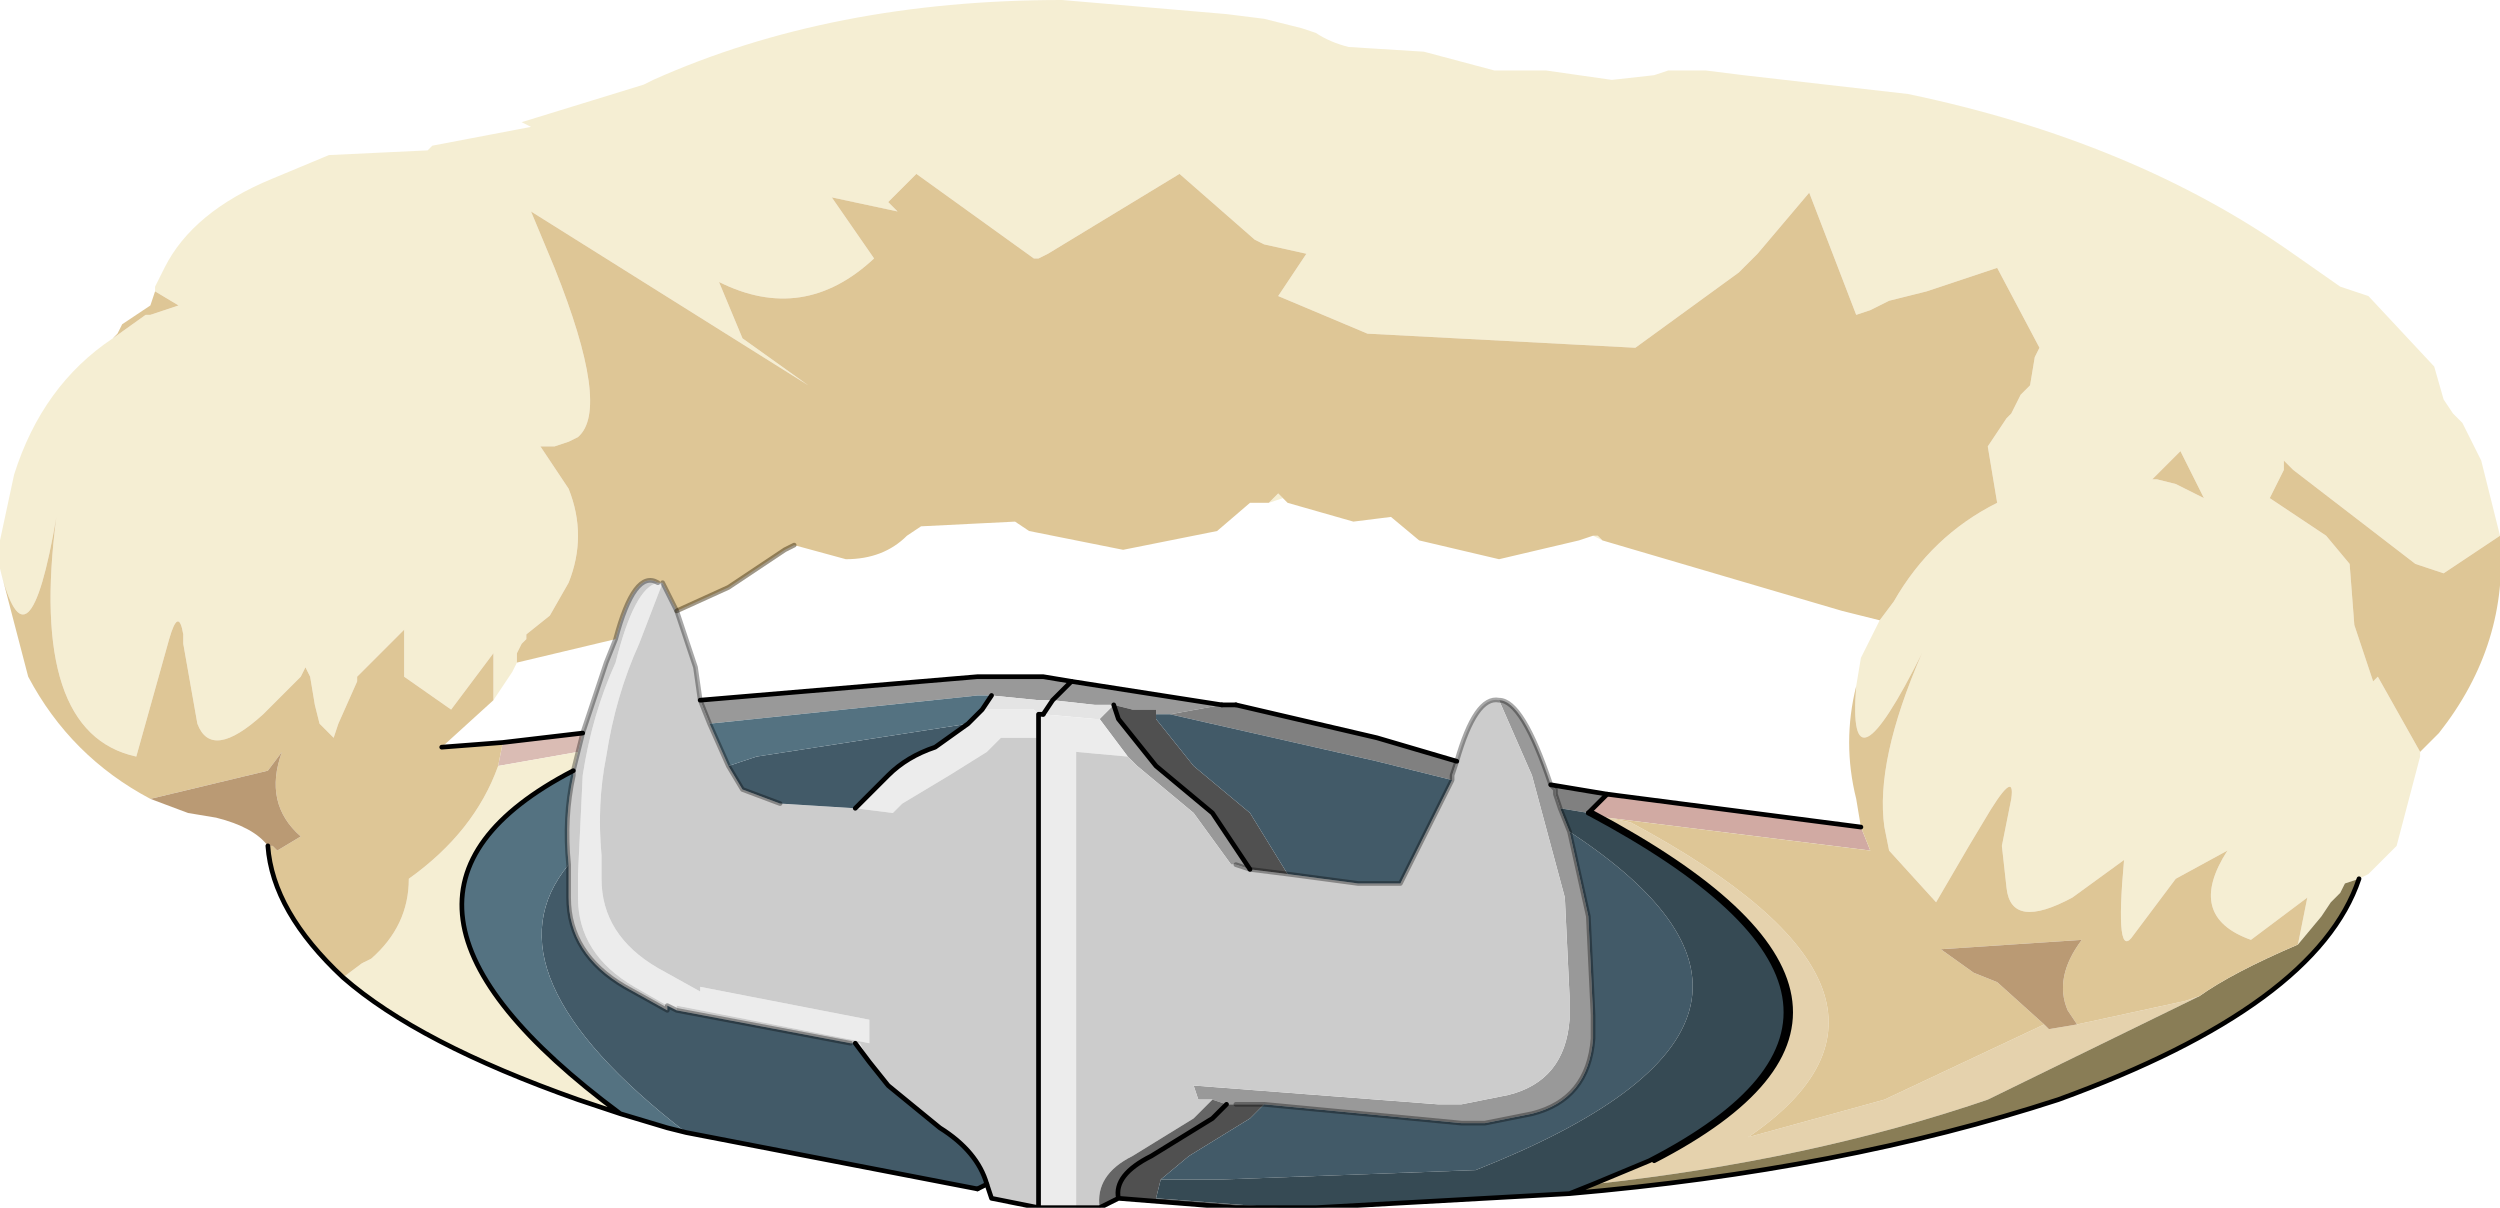 <?xml version="1.0" encoding="UTF-8" standalone="no"?>
<svg xmlns:xlink="http://www.w3.org/1999/xlink" height="12.85px" width="26.6px" xmlns="http://www.w3.org/2000/svg">
  <g transform="matrix(1.0, 0.0, 0.0, 1.0, 5.65, 6.75)">
    <path d="M-0.35 1.4 L-0.3 1.15 0.55 1.05 0.5 1.25 -0.35 1.4" fill="#dabcb4" fill-rule="evenodd" stroke="none"/>
    <path d="M7.25 4.95 L7.1 4.95 7.05 4.8 9.65 5.0 9.9 5.0 10.4 4.9 Q11.0 4.75 11.05 4.1 L11.05 3.85 11.0 2.8 10.65 1.5 10.3 0.7 Q10.55 0.7 10.85 1.6 L10.9 1.65 10.9 1.7 10.95 1.85 11.05 2.1 11.25 3.0 11.3 4.05 11.3 4.3 Q11.25 4.95 10.65 5.1 L10.15 5.2 9.9 5.2 7.8 5.0 7.5 5.0 7.4 5.0 7.25 4.95 M7.65 2.5 L7.5 2.45 7.45 2.45 7.05 1.9 6.45 1.4 6.35 1.3 6.05 0.9 6.2 0.75 6.0 0.75 5.55 0.7 5.45 0.7 5.4 0.7 4.9 0.65 4.75 0.65 1.9 0.95 1.8 0.7 4.75 0.45 5.45 0.45 5.75 0.5 7.35 0.75 6.8 0.85 6.65 0.85 6.65 0.8 6.4 0.8 6.2 0.75 6.25 0.9 6.65 1.4 7.25 1.9 7.65 2.5 M5.55 0.7 L5.75 0.5 5.55 0.7" fill="#999999" fill-rule="evenodd" stroke="none"/>
    <path d="M5.55 0.7 L6.0 0.75 6.2 0.75 6.05 0.9 6.0 0.9 5.45 0.85 5.4 0.85 5.35 0.8 5.3 0.8 4.8 0.8 4.9 0.65 5.4 0.7 5.45 0.7 5.55 0.7 5.45 0.85 5.55 0.7" fill="#e4e4e4" fill-rule="evenodd" stroke="none"/>
    <path d="M5.8 6.1 L5.45 6.1 5.4 6.1 5.4 1.1 5.4 0.85 5.45 0.85 6.0 0.9 6.05 0.9 6.35 1.3 5.8 1.25 5.8 6.1 M1.35 -0.55 L1.4 -0.55 1.15 0.1 Q0.9 0.65 0.8 1.3 0.7 1.8 0.75 2.35 L0.75 2.6 Q0.75 3.2 1.35 3.55 L1.8 3.8 1.8 3.75 3.6 4.1 3.6 4.35 1.55 3.95 1.55 4.0 1.45 3.95 1.1 3.75 Q0.5 3.4 0.5 2.8 L0.5 2.55 0.55 1.5 Q0.65 0.85 0.9 0.3 1.1 -0.5 1.35 -0.55 M4.8 0.8 L5.3 0.8 5.35 0.8 5.4 0.85 5.4 1.1 5.0 1.1 4.95 1.15 4.85 1.25 4.45 1.5 3.95 1.8 3.85 1.9 3.45 1.85 3.8 1.5 Q4.0 1.3 4.3 1.2 L4.65 0.95 4.75 0.85 4.8 0.8 M3.6 4.55 L3.45 4.35 3.5 4.35 3.6 4.55" fill="#ececec" fill-rule="evenodd" stroke="none"/>
    <path d="M6.05 6.1 L5.8 6.1 5.8 1.25 6.35 1.3 6.45 1.4 7.05 1.9 7.45 2.45 7.5 2.45 7.65 2.5 8.05 2.55 8.8 2.65 9.25 2.65 9.8 1.55 9.8 1.5 9.85 1.35 Q10.05 0.65 10.3 0.7 L10.65 1.5 11.0 2.8 11.05 3.85 11.05 4.1 Q11.0 4.75 10.4 4.9 L9.9 5.0 9.65 5.0 7.05 4.8 7.1 4.95 7.25 4.95 7.05 5.15 6.4 5.55 Q6.0 5.75 6.05 6.1 M5.4 6.1 L4.9 6.0 4.85 5.85 Q4.75 5.5 4.35 5.25 L3.8 4.8 3.6 4.55 3.5 4.35 3.45 4.35 3.4 4.35 1.55 4.0 1.55 3.95 3.6 4.35 3.6 4.1 1.8 3.75 1.8 3.8 1.35 3.55 Q0.75 3.2 0.75 2.6 L0.75 2.35 Q0.7 1.8 0.8 1.3 0.9 0.65 1.15 0.1 L1.4 -0.55 1.55 -0.25 1.75 0.35 1.8 0.7 1.9 0.95 2.1 1.4 2.25 1.65 2.65 1.8 3.45 1.85 3.85 1.9 3.95 1.8 4.45 1.5 4.85 1.25 4.95 1.15 5.0 1.1 5.4 1.1 5.4 6.1 M0.9 0.05 Q1.1 -0.7 1.35 -0.55 1.1 -0.5 0.9 0.3 0.65 0.85 0.55 1.5 L0.5 2.55 0.5 2.8 Q0.5 3.4 1.1 3.75 L1.45 3.95 1.45 4.0 1.0 3.75 Q0.4 3.4 0.4 2.8 L0.4 2.55 0.4 2.45 Q0.35 1.95 0.45 1.5 L0.45 1.45 0.5 1.25 0.55 1.05 0.8 0.3 0.9 0.05" fill="#cccccc" fill-rule="evenodd" stroke="none"/>
    <path d="M11.45 1.7 L11.25 1.9 10.95 1.85 10.9 1.7 10.9 1.65 10.85 1.6 11.45 1.7 M9.85 1.35 L9.8 1.5 9.8 1.55 9.0 1.35 6.8 0.85 7.35 0.75 7.5 0.75 9.0 1.1 9.85 1.35" fill="#808080" fill-rule="evenodd" stroke="none"/>
    <path d="M7.95 6.1 L7.5 6.1 6.25 6.0 Q6.2 5.75 6.6 5.55 L7.25 5.15 7.4 5.0 7.5 5.0 7.8 5.0 7.65 5.15 7.0 5.55 6.7 5.8 6.65 6.0 7.95 6.1 M8.05 2.55 L7.65 2.5 7.25 1.9 6.65 1.4 6.25 0.9 6.2 0.75 6.4 0.8 6.65 0.8 6.65 0.85 6.65 0.9 7.05 1.4 7.65 1.9 8.05 2.55" fill="#505050" fill-rule="evenodd" stroke="none"/>
    <path d="M6.25 6.0 L6.05 6.1 Q6.0 5.75 6.4 5.55 L7.05 5.15 7.25 4.95 7.4 5.0 7.25 5.15 6.6 5.55 Q6.2 5.75 6.25 6.0" fill="#656565" fill-rule="evenodd" stroke="none"/>
    <path d="M11.45 1.95 L11.3 1.9 11.25 1.9 11.45 1.7 14.15 2.05 14.25 2.3 11.45 1.95" fill="#d1aaa3" fill-rule="evenodd" stroke="none"/>
    <path d="M11.3 1.9 Q15.15 3.95 11.95 5.6 L11.9 5.6 Q15.1 3.95 11.25 1.9 L11.3 1.9" fill="#85503f" fill-rule="evenodd" stroke="none"/>
    <path d="M-4.0 -3.65 L-4.0 -3.7 -3.9 -3.9 Q-3.6 -4.5 -2.75 -4.85 L-2.15 -5.1 -1.1 -5.15 -1.05 -5.2 0.0 -5.4 -0.1 -5.45 1.2 -5.85 1.3 -5.9 Q3.2 -6.75 5.65 -6.75 L7.4 -6.6 7.8 -6.55 8.2 -6.45 8.35 -6.4 Q8.5 -6.3 8.7 -6.25 L9.5 -6.2 10.25 -6.0 10.8 -6.0 11.5 -5.9 11.95 -5.95 12.1 -6.0 12.5 -6.0 12.9 -5.95 14.65 -5.75 Q17.05 -5.25 18.75 -4.05 L19.25 -3.7 19.55 -3.6 20.25 -2.85 20.35 -2.5 20.45 -2.35 20.5 -2.3 20.55 -2.25 20.65 -2.05 20.75 -1.85 20.95 -1.05 20.35 -0.65 20.05 -0.75 18.75 -1.75 18.65 -1.85 18.65 -1.75 18.5 -1.45 19.1 -1.05 19.35 -0.75 19.4 -0.1 19.6 0.5 19.65 0.45 20.1 1.25 20.1 1.3 19.85 2.25 19.55 2.55 19.45 2.6 19.3 2.65 19.25 2.75 19.2 2.8 19.15 2.85 19.05 3.0 18.8 3.3 18.9 2.8 18.3 3.25 Q17.6 3.0 18.05 2.3 L17.5 2.6 17.05 3.2 Q16.85 3.5 16.95 2.4 L16.4 2.8 Q15.75 3.15 15.7 2.7 L15.65 2.25 15.7 2.0 15.75 1.75 Q15.8 1.4 15.45 2.0 L15.3 2.25 14.95 2.85 14.45 2.3 14.4 2.05 Q14.3 1.35 14.8 0.2 14.0 1.8 14.1 0.55 L14.15 0.25 14.35 -0.15 14.5 -0.35 Q14.9 -1.05 15.6 -1.4 L15.5 -2.0 15.7 -2.3 15.75 -2.35 15.8 -2.45 15.85 -2.55 15.9 -2.6 15.95 -2.65 16.0 -2.95 16.05 -3.05 15.6 -3.9 14.85 -3.65 14.45 -3.55 14.25 -3.45 14.1 -3.4 13.6 -4.7 13.05 -4.05 12.85 -3.85 11.75 -3.05 8.9 -3.2 7.95 -3.6 8.25 -4.05 7.8 -4.15 7.7 -4.2 6.9 -4.9 5.5 -4.05 5.4 -4.0 5.35 -4.0 4.1 -4.9 3.8 -4.6 3.9 -4.5 3.2 -4.65 3.65 -4.0 Q2.9 -3.3 2.0 -3.75 L2.25 -3.15 2.95 -2.65 0.0 -4.5 0.25 -3.9 Q0.85 -2.4 0.5 -2.1 L0.4 -2.05 0.25 -2.0 0.1 -2.0 0.4 -1.55 Q0.6 -1.05 0.4 -0.55 L0.2 -0.2 -0.05 0.0 -0.05 0.05 -0.1 0.1 -0.15 0.2 -0.15 0.3 -0.2 0.4 -0.4 0.7 -0.4 0.2 -0.85 0.8 -1.35 0.45 -1.35 -0.05 -1.8 0.4 -1.85 0.45 -1.85 0.5 -2.05 0.95 -2.1 1.1 -2.25 0.95 -2.3 0.75 -2.35 0.45 -2.4 0.35 -2.45 0.45 -2.5 0.5 -2.6 0.6 -2.8 0.8 -2.85 0.85 Q-3.4 1.35 -3.55 0.95 L-3.7 0.1 -3.7 0.0 Q-3.75 -0.3 -3.85 0.05 L-4.2 1.3 Q-5.35 1.05 -5.05 -1.25 -5.35 0.5 -5.65 -0.7 L-5.65 -1.0 -5.5 -1.7 Q-5.2 -2.65 -4.45 -3.15 L-4.1 -3.4 -4.05 -3.4 -3.75 -3.5 -4.0 -3.65 M0.95 5.1 L0.5 4.95 Q-1.2 4.35 -2.0 3.65 L-1.8 3.5 -1.7 3.45 Q-1.3 3.1 -1.3 2.6 -0.6 2.1 -0.35 1.4 L0.5 1.25 0.45 1.45 Q-2.15 2.8 0.95 5.1 M7.85 -1.4 L7.95 -1.5 8.0 -1.45 7.85 -1.4 M11.3 -1.05 L11.35 -1.05 11.4 -1.0 11.3 -1.05 M17.6 -1.55 L17.8 -1.45 17.55 -1.95 17.5 -1.9 17.25 -1.65 17.3 -1.65 17.5 -1.6 17.6 -1.55" fill="#f5eed3" fill-rule="evenodd" stroke="none"/>
    <path d="M16.1 4.15 L16.15 4.2 16.45 4.15 17.6 3.9 17.75 3.85 15.5 4.95 Q13.6 5.6 11.3 5.85 L11.9 5.6 11.95 5.6 Q15.15 3.95 11.3 1.9 L11.45 1.95 11.7 2.0 Q15.15 3.85 12.95 5.35 L14.4 4.95 16.1 4.15" fill="#e5d2ad" fill-rule="evenodd" stroke="none"/>
    <path d="M19.45 2.6 Q19.0 3.95 16.25 4.95 13.95 5.7 11.05 5.95 L11.3 5.85 Q13.6 5.6 15.5 4.95 L17.75 3.85 Q18.1 3.6 18.8 3.3 L19.05 3.0 19.15 2.85 19.2 2.8 19.25 2.75 19.3 2.65 19.45 2.6" fill="#897d56" fill-rule="evenodd" stroke="none"/>
    <path d="M4.85 5.85 L4.75 5.9 1.65 5.3 Q-0.55 3.6 0.4 2.45 L0.4 2.55 0.4 2.8 Q0.4 3.4 1.0 3.75 L1.45 4.0 1.45 3.95 1.55 4.0 3.4 4.35 3.45 4.35 3.6 4.55 3.8 4.8 4.35 5.25 Q4.75 5.5 4.85 5.85 M7.8 5.0 L9.9 5.2 10.15 5.2 10.65 5.1 Q11.25 4.95 11.3 4.3 L11.3 4.05 11.25 3.0 11.05 2.1 Q14.1 4.1 10.05 5.7 L7.35 5.8 6.95 5.8 6.7 5.8 7.0 5.55 7.65 5.15 7.8 5.0 M9.8 1.55 L9.25 2.65 8.8 2.65 8.05 2.55 7.65 1.9 7.05 1.4 6.65 0.9 6.65 0.85 6.8 0.85 9.0 1.35 9.8 1.55 M2.1 1.4 L2.4 1.3 4.65 0.95 4.3 1.2 Q4.0 1.3 3.8 1.5 L3.45 1.85 2.65 1.8 2.25 1.65 2.1 1.4" fill="#425a68" fill-rule="evenodd" stroke="none"/>
    <path d="M1.65 5.3 L1.45 5.25 0.95 5.1 Q-2.15 2.8 0.45 1.45 L0.45 1.5 Q0.35 1.95 0.4 2.45 -0.55 3.6 1.65 5.3 M4.9 0.65 L4.8 0.8 4.75 0.85 4.65 0.95 2.4 1.3 2.1 1.4 1.9 0.95 4.75 0.65 4.9 0.65" fill="#547281" fill-rule="evenodd" stroke="none"/>
    <path d="M11.05 5.95 L8.35 6.1 7.95 6.1 6.65 6.0 6.7 5.8 6.95 5.8 7.35 5.8 10.05 5.7 Q14.1 4.1 11.05 2.1 L10.95 1.85 11.25 1.9 Q15.1 3.95 11.9 5.6 L11.3 5.85 11.05 5.95" fill="#364a54" fill-rule="evenodd" stroke="none"/>
    <path d="M20.95 -1.05 Q21.05 0.1 20.3 1.05 L20.1 1.25 19.65 0.45 19.6 0.5 19.4 -0.1 19.35 -0.75 19.1 -1.05 18.5 -1.45 18.65 -1.75 18.65 -1.85 18.75 -1.75 20.05 -0.75 20.35 -0.65 20.95 -1.05 M-2.0 3.65 Q-2.75 2.95 -2.8 2.25 L-2.75 2.25 -2.7 2.3 -2.45 2.15 Q-2.85 1.8 -2.65 1.25 L-2.8 1.45 -4.05 1.75 Q-4.9 1.3 -5.35 0.45 L-5.65 -0.7 Q-5.35 0.5 -5.05 -1.25 -5.35 1.05 -4.2 1.3 L-3.85 0.05 Q-3.75 -0.3 -3.7 0.0 L-3.7 0.1 -3.55 0.95 Q-3.4 1.35 -2.85 0.85 L-2.8 0.8 -2.6 0.6 -2.5 0.5 -2.45 0.45 -2.4 0.35 -2.35 0.45 -2.3 0.75 -2.25 0.95 -2.1 1.1 -2.05 0.95 -1.85 0.5 -1.85 0.45 -1.8 0.4 -1.35 -0.05 -1.35 0.45 -0.85 0.8 -0.4 0.2 -0.4 0.7 -0.95 1.2 -0.3 1.15 -0.35 1.4 Q-0.6 2.1 -1.3 2.6 -1.3 3.1 -1.7 3.45 L-1.8 3.5 -2.0 3.65 M-4.45 -3.15 L-4.4 -3.2 -4.35 -3.3 -4.05 -3.5 -4.0 -3.65 -3.75 -3.5 -4.05 -3.4 -4.1 -3.4 -4.45 -3.15 M-0.15 0.3 L-0.15 0.2 -0.1 0.1 -0.05 0.05 -0.05 0.0 0.2 -0.2 0.4 -0.55 Q0.6 -1.05 0.4 -1.55 L0.1 -2.0 0.25 -2.0 0.4 -2.05 0.5 -2.1 Q0.85 -2.4 0.25 -3.9 L0.0 -4.5 2.95 -2.65 2.25 -3.15 2.0 -3.75 Q2.9 -3.3 3.65 -4.0 L3.2 -4.65 3.9 -4.5 3.8 -4.6 4.1 -4.9 5.35 -4.0 5.4 -4.0 5.5 -4.05 6.9 -4.9 7.7 -4.2 7.8 -4.15 8.25 -4.05 7.95 -3.6 8.9 -3.2 11.75 -3.05 12.85 -3.85 13.05 -4.05 13.6 -4.7 14.1 -3.4 14.25 -3.45 14.45 -3.55 14.85 -3.65 15.6 -3.9 16.05 -3.05 16.0 -2.95 15.95 -2.65 15.9 -2.6 15.85 -2.55 15.8 -2.45 15.75 -2.35 15.7 -2.3 15.5 -2.0 15.6 -1.4 Q14.9 -1.05 14.5 -0.35 L14.35 -0.15 13.95 -0.25 11.4 -1.0 11.35 -1.05 11.3 -1.05 11.15 -1.0 10.3 -0.8 9.45 -1.0 9.15 -1.25 8.75 -1.2 8.05 -1.4 8.0 -1.45 7.95 -1.5 7.85 -1.4 7.65 -1.4 7.3 -1.1 6.3 -0.9 5.3 -1.1 5.15 -1.2 4.15 -1.15 4.0 -1.05 Q3.75 -0.8 3.35 -0.8 L2.8 -0.95 2.7 -0.9 2.1 -0.5 1.55 -0.25 1.4 -0.55 1.35 -0.55 Q1.1 -0.7 0.9 0.05 L-0.15 0.3 M14.1 0.55 Q14.0 1.8 14.8 0.2 14.3 1.35 14.4 2.05 L14.45 2.3 14.95 2.85 15.3 2.25 15.45 2.0 Q15.8 1.4 15.75 1.75 L15.7 2.0 15.65 2.25 15.7 2.7 Q15.75 3.15 16.4 2.8 L16.95 2.4 Q16.85 3.5 17.05 3.2 L17.5 2.6 18.05 2.3 Q17.6 3.0 18.3 3.25 L18.9 2.8 18.8 3.3 Q18.1 3.6 17.75 3.85 L17.6 3.9 16.45 4.15 16.35 4.0 Q16.2 3.65 16.5 3.25 L15.0 3.35 15.35 3.6 15.6 3.7 16.1 4.15 14.4 4.95 12.95 5.35 Q15.15 3.85 11.7 2.0 L11.45 1.95 14.25 2.3 14.15 2.05 14.1 1.75 Q13.95 1.15 14.1 0.55 M17.6 -1.55 L17.5 -1.6 17.3 -1.65 17.25 -1.65 17.5 -1.9 17.55 -1.95 17.8 -1.45 17.6 -1.55" fill="#dec696" fill-rule="evenodd" stroke="none"/>
    <path d="M-2.8 2.25 Q-2.95 2.05 -3.35 1.95 L-3.65 1.9 -4.05 1.75 -2.8 1.45 -2.65 1.25 Q-2.85 1.8 -2.45 2.15 L-2.7 2.3 -2.75 2.25 -2.8 2.25 M16.45 4.15 L16.15 4.2 16.1 4.15 15.6 3.7 15.35 3.6 15.0 3.35 16.5 3.25 Q16.2 3.65 16.35 4.0 L16.45 4.15" fill="#ba9a74" fill-rule="evenodd" stroke="none"/>
    <path d="M19.45 2.6 Q19.0 3.95 16.25 4.95 13.95 5.7 11.05 5.95 L8.35 6.1 7.95 6.1 7.5 6.1 6.25 6.0 6.05 6.1 5.8 6.1 5.45 6.1 5.4 6.1 4.9 6.0 4.85 5.85 Q4.75 5.5 4.35 5.25 L3.8 4.8 3.6 4.55 3.45 4.35 M4.75 5.9 L1.65 5.3 1.45 5.25 0.95 5.1 0.5 4.95 Q-1.2 4.35 -2.0 3.65 -2.75 2.95 -2.8 2.25 M-0.3 1.15 L-0.95 1.2 M0.55 1.05 L-0.3 1.15 M11.3 1.9 Q15.15 3.95 11.95 5.6 M11.9 5.6 L11.3 5.85 11.05 5.95 M14.15 2.05 L11.45 1.7 10.85 1.6 M11.25 1.9 Q15.1 3.95 11.9 5.6 M7.5 0.75 L9.0 1.1 9.85 1.35 M6.2 0.75 L6.25 0.9 6.65 1.4 7.25 1.9 7.65 2.5 M7.35 0.75 L5.75 0.5 5.45 0.45 4.75 0.45 1.8 0.7 M4.9 0.65 L4.8 0.8 4.75 0.85 4.65 0.95 4.3 1.2 Q4.0 1.3 3.8 1.5 L3.45 1.85 M5.4 0.85 L5.45 0.85 M5.4 1.1 L5.4 0.85 M7.4 5.0 L7.25 5.15 6.6 5.55 Q6.2 5.75 6.25 6.0 M5.4 1.1 L5.4 6.1 M0.95 5.1 Q-2.15 2.8 0.45 1.45" fill="none" stroke="#000000" stroke-linecap="round" stroke-linejoin="round" stroke-width="0.05"/>
    <path d="M4.85 5.85 L4.75 5.9 M11.45 1.7 L11.25 1.9 M5.75 0.5 L5.55 0.7 5.45 0.85 M7.35 0.75 L7.5 0.75" fill="none" stroke="#000000" stroke-linecap="round" stroke-linejoin="round" stroke-width="0.05"/>
    <path d="M1.55 -0.25 L2.1 -0.5 2.7 -0.9 2.8 -0.95" fill="none" stroke="#423213" stroke-linecap="round" stroke-linejoin="round" stroke-opacity="0.502" stroke-width="0.05"/>
    <path d="M1.4 -0.55 L1.55 -0.25 1.75 0.35 1.8 0.7 1.9 0.95 2.1 1.4 2.25 1.65 2.65 1.8 M0.9 0.05 Q1.1 -0.7 1.35 -0.55 M1.45 3.95 L1.55 4.0 3.4 4.35 M0.5 1.25 L0.55 1.05 0.8 0.3 0.9 0.05 M7.5 5.0 L7.8 5.0 9.9 5.2 10.15 5.2 10.65 5.1 Q11.25 4.95 11.3 4.3 L11.3 4.05 11.25 3.0 11.05 2.1 10.95 1.85 10.9 1.7 10.9 1.65 10.85 1.6 Q10.55 0.7 10.3 0.7 10.05 0.65 9.85 1.35 L9.8 1.5 9.8 1.55 9.25 2.65 8.8 2.65 8.05 2.55 7.65 2.5 7.5 2.45 M0.5 1.25 L0.45 1.45 0.45 1.5 Q0.35 1.95 0.4 2.45 L0.4 2.55 0.4 2.8 Q0.4 3.4 1.0 3.75 L1.45 4.0 1.45 3.95" fill="none" stroke="#000000" stroke-linecap="round" stroke-linejoin="round" stroke-opacity="0.341" stroke-width="0.05"/>
  </g>
</svg>
